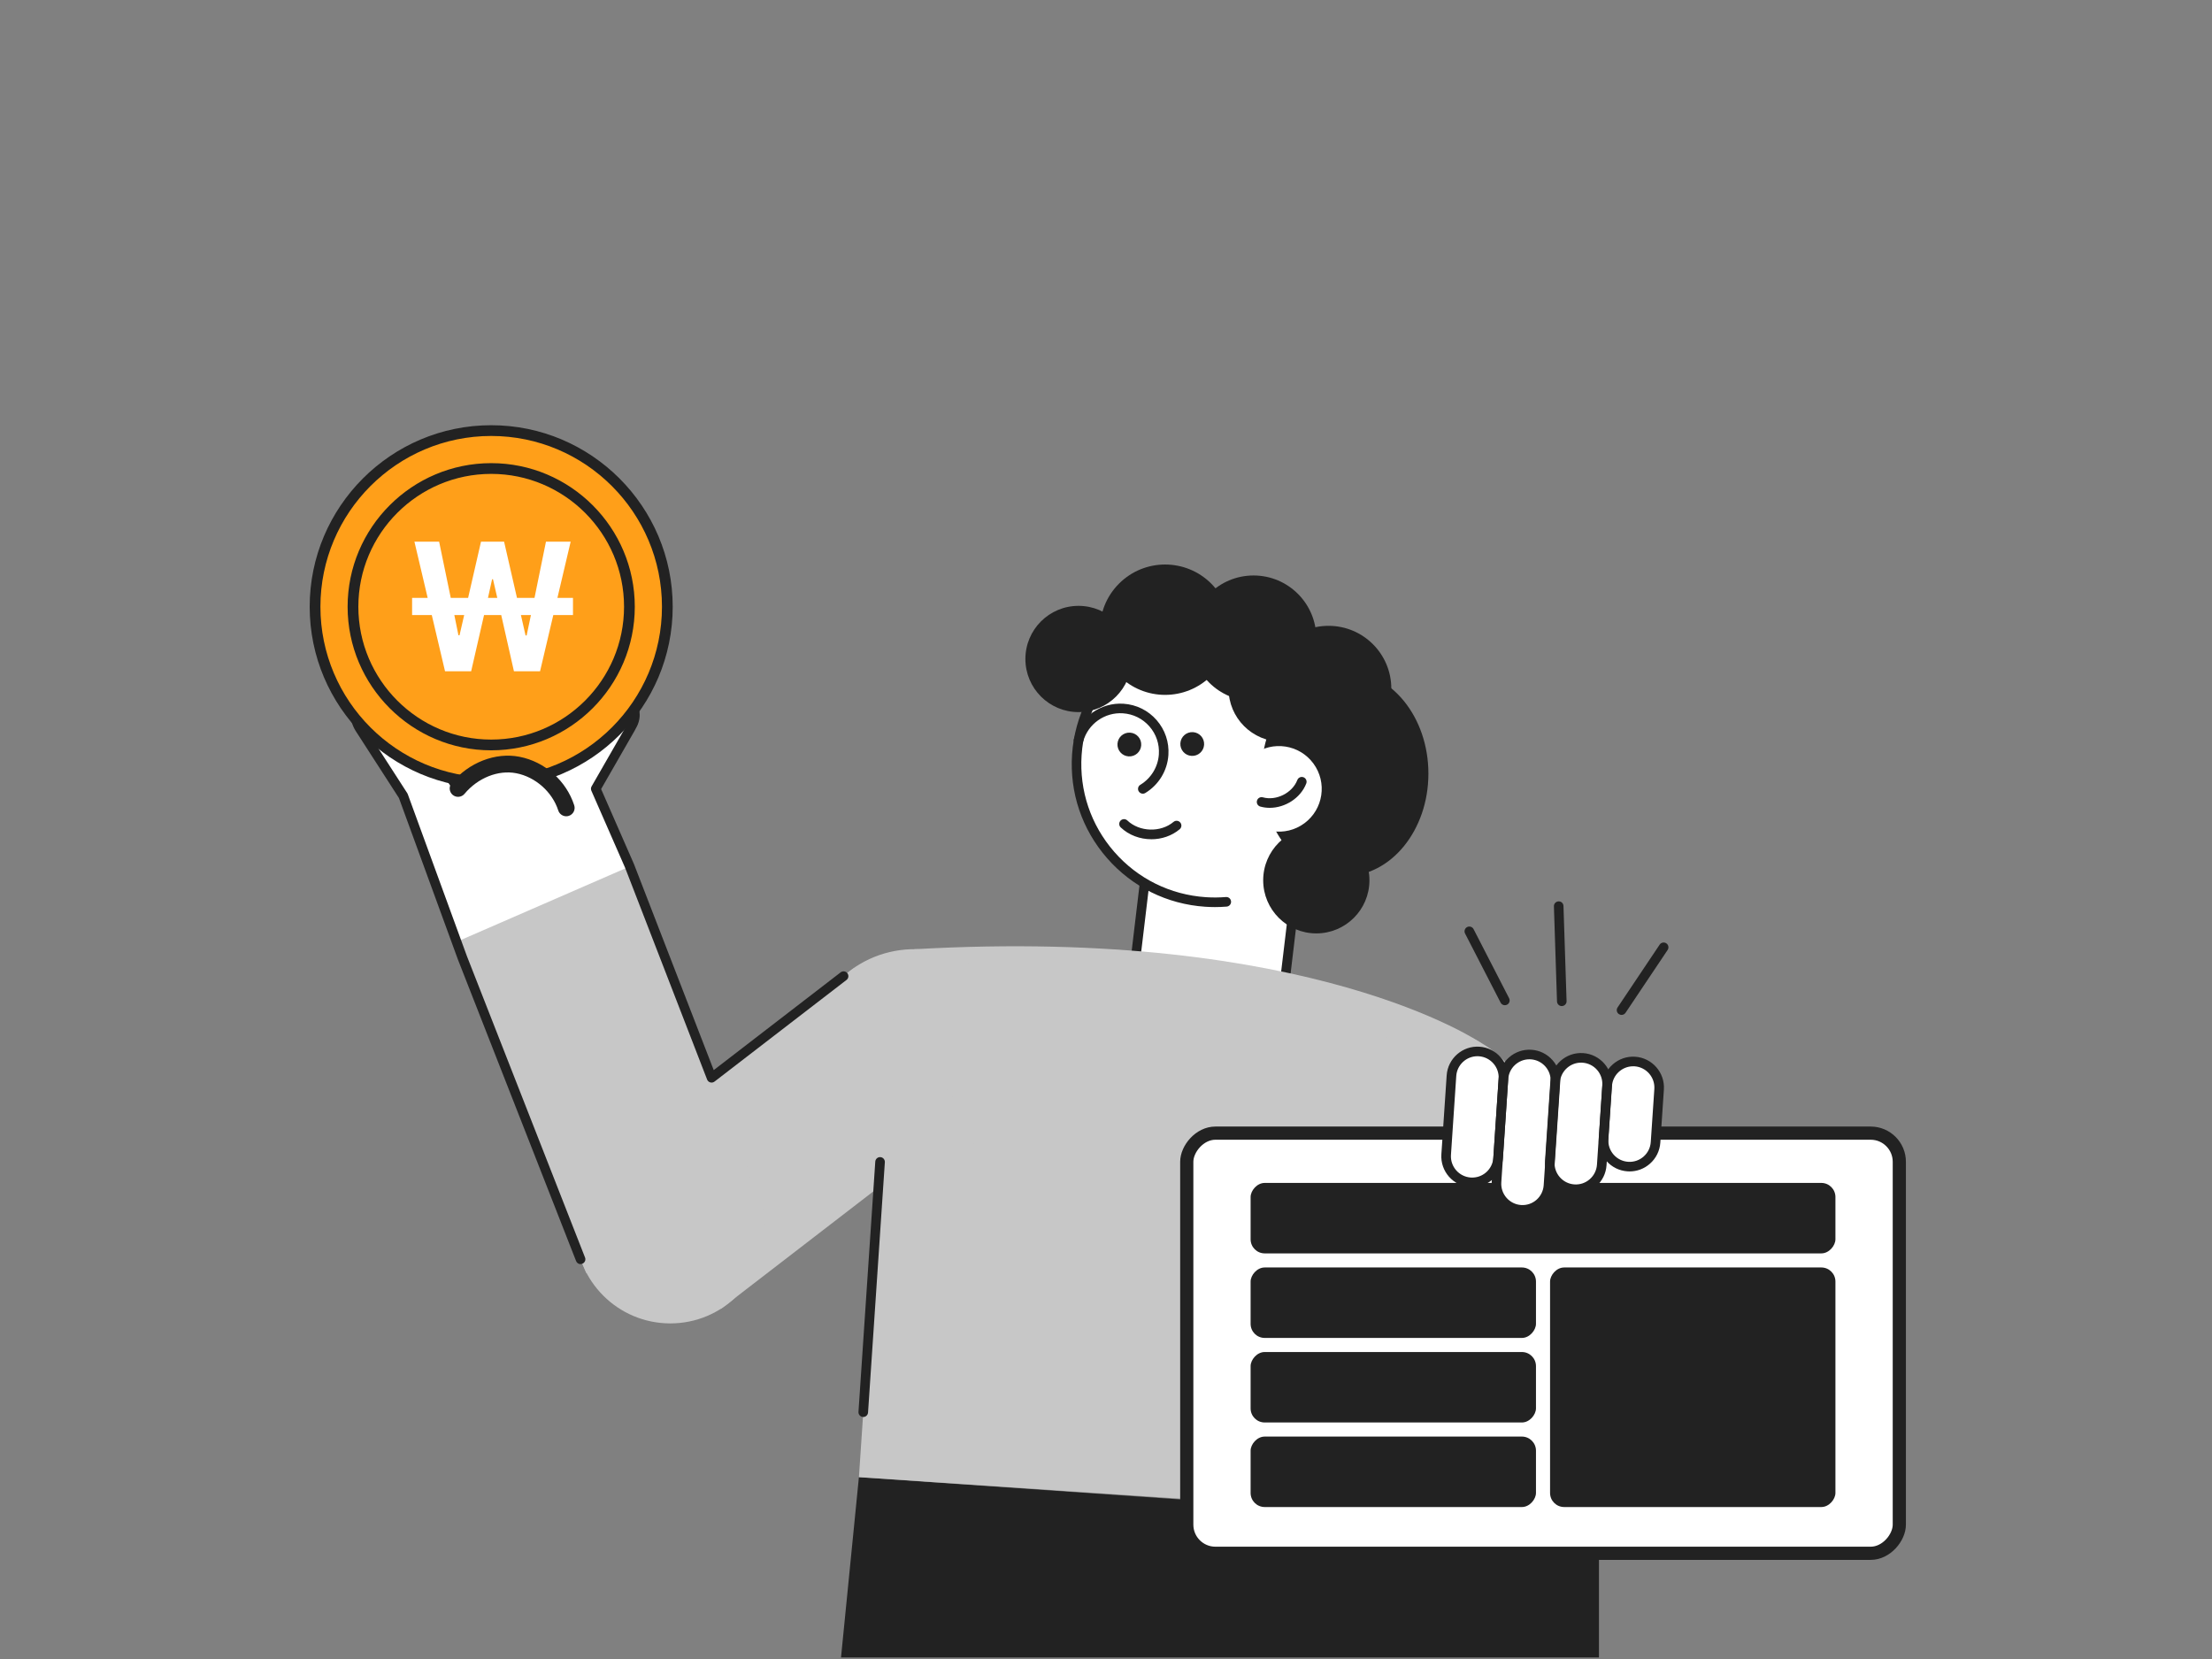 <svg width="600" height="450" viewBox="0 0 600 450" fill="none" xmlns="http://www.w3.org/2000/svg">
<rect x="0" y="0" width="600" height="450" fill="#808080" stroke="none"/>
<path d="M433.715 414.589L433.714 449.582H228.123L232.975 400.68L433.715 414.589Z" fill="#222222"/>
<path d="M312.428 223.043L353.074 227.896L348.22 268.542L307.574 263.689L312.428 223.043Z" fill="white"/>
<path d="M348.224 269.844C348.516 269.844 348.796 269.746 349.03 269.564C349.303 269.35 349.479 269.037 349.518 268.699L353.471 235.568C353.556 234.852 353.049 234.209 352.333 234.124L311.691 229.273C311.353 229.234 311.002 229.332 310.735 229.54C310.462 229.754 310.287 230.066 310.248 230.405L306.294 263.536C306.209 264.251 306.717 264.895 307.432 264.98L348.074 269.831C348.126 269.831 348.178 269.837 348.23 269.837L348.224 269.844ZM350.734 236.55L347.086 267.093L309.025 262.548L312.673 232.004L350.734 236.55Z" fill="#222222"/>
<path d="M401.668 282.85C401.668 282.85 355.713 251.266 247.969 257.482L251.474 296.505L283.071 302.963H354.243L384.527 290.796L401.661 282.85H401.668Z" fill="#C7C7C7"/>
<path d="M319.62 243.427C299.647 237.974 287.876 217.362 293.328 197.389C298.781 177.416 319.393 165.645 339.366 171.097C359.34 176.55 371.111 197.162 365.658 217.136C360.205 237.109 339.593 248.88 319.62 243.427Z" fill="white"/>
<path d="M329.526 246.043C330.599 246.043 331.665 245.998 332.732 245.913C333.447 245.855 333.98 245.224 333.922 244.509C333.863 243.793 333.252 243.254 332.517 243.319C330.716 243.468 328.882 243.481 327.068 243.358C317.424 242.707 308.607 238.344 302.247 231.068C295.887 223.791 292.74 214.473 293.384 204.822C294.717 184.911 312.001 169.799 331.919 171.138C342.141 171.828 351.642 176.848 357.976 184.911C358.418 185.477 359.237 185.574 359.803 185.132C360.369 184.69 360.466 183.871 360.024 183.305C353.235 174.656 343.058 169.278 332.101 168.537C310.772 167.107 292.233 183.305 290.796 204.647C290.1 214.986 293.475 224.974 300.296 232.778C307.118 240.581 316.566 245.257 326.905 245.952C327.783 246.011 328.661 246.043 329.539 246.043H329.526Z" fill="#222222"/>
<path d="M309.982 215.292C310.21 215.292 310.444 215.233 310.658 215.103C314.3 212.892 316.647 209.043 316.927 204.796C317.161 201.317 316.023 197.949 313.728 195.322C311.432 192.695 308.246 191.121 304.767 190.887C298.602 190.471 292.938 194.489 291.3 200.44C291.111 201.129 291.514 201.851 292.21 202.039C292.906 202.228 293.621 201.825 293.81 201.129C295.123 196.362 299.662 193.143 304.598 193.482C307.387 193.67 309.937 194.932 311.777 197.032C313.617 199.139 314.527 201.831 314.339 204.621C314.111 208.022 312.232 211.104 309.312 212.873C308.701 213.243 308.499 214.043 308.877 214.661C309.124 215.064 309.553 215.285 309.989 215.285L309.982 215.292Z" fill="#222222"/>
<path d="M303.114 201.734C302.997 203.509 304.336 205.05 306.118 205.167C307.9 205.285 309.434 203.945 309.551 202.163C309.669 200.388 308.329 198.847 306.547 198.73C304.772 198.613 303.231 199.952 303.114 201.734Z" fill="#222222"/>
<path d="M320.172 201.597C320.055 203.373 321.395 204.914 323.177 205.031C324.952 205.148 326.493 203.808 326.61 202.027C326.727 200.251 325.388 198.71 323.606 198.593C321.831 198.476 320.289 199.816 320.172 201.597Z" fill="#222222"/>
<path d="M312.29 227.648C315.053 227.648 317.817 226.75 319.982 224.936C320.535 224.474 320.607 223.655 320.145 223.102C319.683 222.549 318.864 222.478 318.311 222.94C314.826 225.866 309.084 225.684 305.787 222.549C305.267 222.055 304.441 222.075 303.947 222.595C303.452 223.115 303.472 223.941 303.992 224.435C306.236 226.562 309.259 227.641 312.29 227.641V227.648Z" fill="#222222"/>
<path d="M364.824 237.649C352.326 237.649 342.194 225.197 342.194 209.837C342.194 194.476 352.326 182.024 364.824 182.024C377.322 182.024 387.453 194.476 387.453 209.837C387.453 225.197 377.322 237.649 364.824 237.649Z" fill="#222222"/>
<path d="M240.583 287.399L389.324 297.383L381.721 410.659L232.98 400.676L240.583 287.399Z" fill="#C7C7C7"/>
<path d="M219.908 292.937C216.248 277.432 225.851 261.896 241.356 258.236C256.862 254.577 272.398 264.18 276.057 279.685C279.717 295.19 270.114 310.726 254.609 314.386C239.104 318.046 223.567 308.443 219.908 292.937Z" fill="#C7C7C7"/>
<path d="M231.556 262.65L262.797 303.217L195.521 355.026L164.28 314.459L231.556 262.65Z" fill="#C7C7C7"/>
<path d="M362.908 323.183C354.459 309.677 358.558 291.878 372.064 283.429C385.57 274.98 403.369 279.079 411.818 292.585C420.268 306.091 416.168 323.89 402.662 332.339C389.156 340.788 371.358 336.689 362.908 323.183Z" fill="#C7C7C7"/>
<rect x="-1.788" y="1.788" width="193.278" height="113.963" rx="7.768" transform="matrix(-1 0 0 1 513.397 305.574)" fill="white"/>
<rect x="-1.788" y="1.788" width="193.278" height="113.963" rx="7.768" transform="matrix(-1 0 0 1 513.397 305.574)" stroke="#222222" stroke-width="3.576"/>
<rect width="158.629" height="19.112" rx="3.822" transform="matrix(-1 0 0 1 497.855 320.865)" fill="#222222"/>
<rect width="77.403" height="64.981" rx="3.822" transform="matrix(-1 0 0 1 497.855 343.798)" fill="#222222"/>
<rect width="77.403" height="19.112" rx="3.822" transform="matrix(-1 0 0 1 416.629 343.798)" fill="#222222"/>
<rect width="77.403" height="19.112" rx="3.822" transform="matrix(-1 0 0 1 416.629 366.732)" fill="#222222"/>
<rect width="77.403" height="19.112" rx="3.822" transform="matrix(-1 0 0 1 416.629 389.667)" fill="#222222"/>
<path d="M121.844 250.666L169.5 231.941L206.692 326.6L159.035 345.324L121.844 250.666Z" fill="#C7C7C7"/>
<path d="M181.819 358.971C167.619 358.971 156.108 347.459 156.108 333.259C156.108 319.058 167.619 307.547 181.819 307.547C196.02 307.547 207.531 319.058 207.531 333.259C207.531 347.459 196.02 358.971 181.819 358.971Z" fill="#C7C7C7"/>
<path d="M123.536 255.61C118.665 243.814 114.705 231.315 109.705 218.011C109.035 216.229 107.188 211.293 107.188 211.293C118.386 206.995 135.625 200.954 146.822 196.662C148.884 195.869 152.714 194.49 152.714 194.49C157.753 206.293 165.472 223.356 170.512 235.158L123.536 255.61Z" fill="white"/>
<path d="M142.878 202.99L133.3 178.683C132.155 175.652 133.683 172.264 136.713 171.113L137.149 170.944C140.179 169.8 143.567 171.328 144.718 174.358L154.297 198.666L142.878 202.983V202.99Z" fill="white"/>
<path d="M160.541 191.151L150.229 209.113L160.82 215.193L171.128 197.237C172.741 194.429 171.768 190.833 168.959 189.221L168.553 188.988C165.745 187.376 162.15 188.348 160.537 191.157L160.541 191.151Z" fill="white"/>
<path d="M131.984 208.381L119.784 176.355C118.64 173.324 120.168 169.936 123.198 168.785L123.634 168.616C126.664 167.472 130.052 169 131.203 172.03L143.402 204.056L131.984 208.374V208.381Z" fill="white"/>
<path d="M121.077 213.772L109.288 181.603C108.143 178.572 109.671 175.184 112.702 174.033L113.137 173.864C116.168 172.72 119.556 174.248 120.707 177.278L132.496 209.447L121.077 213.765V213.772Z" fill="white"/>
<path d="M107.448 212.854L97.642 198.256C95.6 195.739 95.984 192.039 98.501 189.997L98.865 189.704C101.381 187.663 105.081 188.046 107.123 190.563L123.309 211.059L107.448 212.848V212.854Z" fill="white"/>
<path d="M152.722 194.491C152.722 194.491 154.25 200.037 157.488 196.48L157.215 201.462L155.323 203.334L153.04 199.842L150.719 194.211L152.728 194.484L152.722 194.491Z" fill="white"/>
<path d="M157.478 342.87C157.634 342.87 157.797 342.844 157.953 342.779C158.623 342.519 158.954 341.764 158.688 341.095L126.642 259.329L110.606 215.416C110.574 215.325 110.528 215.241 110.476 215.156L98.622 196.786C98.622 196.786 97.256 194.62 97.731 192.637C97.972 191.649 98.628 190.849 99.74 190.199C102.133 188.8 104.689 190.498 105.703 191.59C110.919 197.176 117.363 206.202 117.428 206.293C117.805 206.826 118.52 206.989 119.092 206.69C119.671 206.384 119.931 205.701 119.704 205.09L110.736 180.835C110.593 180.464 109.501 177.291 112.616 175.314C115.776 173.311 118.169 175.34 118.436 175.58C118.442 175.587 118.579 175.71 118.767 175.938C119.223 177.05 119.873 177.954 120.081 178.227C120.471 178.741 121.18 178.89 121.739 178.585C122.305 178.279 122.558 177.603 122.337 176.998C121.967 175.99 121.479 175.203 121.063 174.637C120.933 174.254 120.868 173.909 120.933 173.669L121.017 173.337C121.388 171.802 121.811 170.066 125.212 169.292C128.58 168.525 130.18 172.095 130.245 172.244L131.948 176.718C132.176 177.317 132.813 177.661 133.438 177.525C134.068 177.388 134.504 176.816 134.465 176.179C134.465 176.068 134.38 173.226 137.443 172.01C137.469 171.997 137.495 171.984 137.521 171.978C137.625 171.932 140.259 170.749 142.548 172.745C142.548 172.745 143.393 173.604 144.161 175.541L151.736 194.62C151.944 195.258 152.881 197.846 154.832 198.503C155.482 198.717 156.483 198.802 157.621 198.002C157.94 197.794 158.629 197.209 159.52 195.661L161.913 191.493C161.913 191.493 161.939 191.441 161.952 191.415C161.985 191.35 162.96 189.496 165.405 189.223C167.896 188.944 169.69 190.959 169.71 190.985C169.729 191.005 169.749 191.031 169.768 191.05C169.84 191.122 171.628 193.027 170.581 195.557C170.581 195.557 170.295 196.188 169.82 197.02L160.469 213.303C160.261 213.66 160.242 214.096 160.404 214.473L169.56 235.38L191.8 292.818C191.949 293.202 192.268 293.488 192.665 293.599C193.061 293.709 193.484 293.625 193.809 293.378L229.613 265.806C230.185 265.37 230.289 264.551 229.847 263.985C229.412 263.413 228.592 263.309 228.02 263.751L193.594 290.263L171.966 234.391L163.051 214.031L172.077 198.314C172.636 197.339 172.961 196.61 172.974 196.578C174.626 192.592 172.005 189.626 171.654 189.256C171.342 188.904 168.825 186.232 165.119 186.642C161.451 187.051 159.871 189.789 159.644 190.225L157.264 194.367C156.711 195.336 156.314 195.719 156.204 195.817C156.171 195.836 156.191 195.823 156.132 195.869C155.82 196.09 155.69 196.051 155.651 196.038C155.157 195.875 154.487 194.724 154.194 193.801C154.188 193.769 154.175 193.736 154.162 193.71L146.573 174.592C145.578 172.069 144.414 170.944 144.284 170.82C140.831 167.803 136.949 169.39 136.448 169.617C134.842 170.261 133.756 171.256 133.054 172.316L132.657 171.276C131.773 169.247 128.996 165.774 124.633 166.769C119.814 167.868 118.949 170.853 118.527 172.576C116.738 171.737 114.066 171.334 111.231 173.135C107.231 175.671 107.576 179.898 108.317 181.777L114.183 197.644C112.148 195.043 109.794 192.175 107.609 189.834C105.508 187.584 101.743 186.037 98.433 187.968C96.691 188.983 95.605 190.361 95.201 192.065C94.473 195.147 96.359 198.093 96.443 198.216L108.213 216.463L124.21 260.272L156.269 342.07C156.47 342.584 156.958 342.896 157.478 342.896V342.87Z" fill="#222222"/>
<path d="M132.287 208.686C132.436 208.686 132.592 208.66 132.742 208.602C133.418 208.348 133.756 207.6 133.509 206.931L122.35 176.979C122.103 176.303 121.349 175.965 120.679 176.212C120.003 176.465 119.665 177.213 119.912 177.883L131.071 207.834C131.266 208.355 131.76 208.68 132.287 208.68V208.686Z" fill="#222222"/>
<path d="M143.128 203.964C143.277 203.964 143.433 203.938 143.589 203.88C144.259 203.626 144.604 202.878 144.35 202.202L134.394 175.775C134.141 175.105 133.393 174.76 132.717 175.014C132.047 175.268 131.702 176.016 131.956 176.692L141.912 203.119C142.107 203.639 142.601 203.964 143.128 203.964Z" fill="#222222"/>
<path d="M124.249 215.169C124.503 215.169 124.763 215.097 124.984 214.941C125.576 214.531 125.725 213.725 125.316 213.133L119.561 204.79C119.151 204.199 118.345 204.049 117.753 204.459C117.161 204.868 117.012 205.675 117.421 206.266L123.176 214.61C123.43 214.974 123.833 215.169 124.249 215.169Z" fill="#222222"/>
<g clip-path="url(#clip0_4119_936)">
<path d="M133.235 212.353C159.622 212.353 181.013 190.962 181.013 164.575C181.013 138.188 159.622 116.797 133.235 116.797C106.848 116.797 85.457 138.188 85.457 164.575C85.457 190.962 106.848 212.353 133.235 212.353Z" fill="#FF9F19"/>
<path d="M133.235 213.802C106.089 213.802 84 191.72 84 164.575C84 137.429 106.089 115.34 133.235 115.34C160.38 115.34 182.47 137.422 182.47 164.575C182.47 191.728 160.38 213.81 133.235 213.81V213.802ZM133.235 118.254C107.692 118.254 86.914 139.032 86.914 164.575C86.914 190.117 107.692 210.896 133.235 210.896C158.778 210.896 179.556 190.117 179.556 164.575C179.556 139.032 158.77 118.254 133.235 118.254Z" fill="#222222"/>
<path d="M133.237 202.066C153.943 202.066 170.728 185.28 170.728 164.575C170.728 143.869 153.943 127.084 133.237 127.084C112.531 127.084 95.746 143.869 95.746 164.575C95.746 185.28 112.531 202.066 133.237 202.066Z" fill="#FF9F19"/>
<path d="M120.713 182.075L117.121 166.832H111.781V162.172H116.004L112.412 146.929H119.111L122.266 162.172H126.975L130.47 146.929H136.733L140.228 162.172H144.985L148.092 146.929H154.791L151.199 162.172H155.422V166.832H150.082L146.49 182.075H139.403L135.956 166.832H131.296L127.801 182.075H120.713ZM123.237 166.832L124.354 172.318H124.645L125.907 166.832H123.237ZM132.364 162.172H134.888L133.723 157.123H133.48L132.364 162.172ZM141.296 166.832L142.558 172.366H142.849L144.014 166.832H141.296Z" fill="white"/>
<path d="M133.237 203.523C111.76 203.523 94.289 186.052 94.289 164.575C94.289 143.097 111.76 125.627 133.237 125.627C154.714 125.627 172.185 143.097 172.185 164.575C172.185 186.052 154.714 203.523 133.237 203.523ZM133.237 128.541C113.37 128.541 97.203 144.707 97.203 164.575C97.203 184.442 113.37 200.609 133.237 200.609C153.104 200.609 169.271 184.442 169.271 164.575C169.271 144.707 153.104 128.541 133.237 128.541Z" fill="#222222"/>
</g>
<path d="M124.249 213.868C128.177 209.166 134.452 206.338 140.467 207.508C146.482 208.679 151.704 213.302 153.59 219.135L124.249 213.868Z" fill="white"/>
<path d="M153.589 221.411C153.823 221.411 154.057 221.379 154.291 221.301C155.488 220.917 156.145 219.629 155.755 218.433C153.602 211.774 147.776 206.604 140.902 205.271C134.4 204.01 127.182 206.812 122.506 212.405C121.7 213.367 121.83 214.804 122.792 215.611C123.761 216.417 125.192 216.287 125.998 215.325C129.627 210.981 135.141 208.789 140.037 209.739C145.227 210.747 149.805 214.798 151.424 219.831C151.736 220.793 152.627 221.411 153.589 221.411Z" fill="#222222"/>
<path d="M398.842 320.702C394.954 320.442 392.008 317.074 392.268 313.185L393.705 291.785C393.965 287.896 397.334 284.95 401.222 285.21C405.111 285.47 408.057 288.839 407.797 292.727L406.359 314.128C406.099 318.017 402.731 320.962 398.842 320.702Z" fill="white"/>
<path d="M412.49 328.161C408.601 327.901 405.656 324.532 405.916 320.643L407.795 292.617C408.055 288.728 411.423 285.782 415.312 286.042C419.201 286.302 422.146 289.671 421.886 293.56L420.007 321.586C419.747 325.475 416.379 328.421 412.49 328.161Z" fill="white"/>
<path d="M426.957 322.555C423.068 322.295 420.122 318.926 420.383 315.038L421.826 293.52C422.086 289.631 425.455 286.686 429.343 286.946C433.232 287.206 436.178 290.574 435.918 294.463L434.474 315.98C434.214 319.869 430.845 322.815 426.957 322.555Z" fill="white"/>
<path d="M441.545 316.429C437.656 316.169 434.71 312.8 434.971 308.912L435.939 294.508C436.2 290.62 439.568 287.674 443.457 287.934C447.345 288.194 450.291 291.562 450.031 295.451L449.062 309.855C448.802 313.743 445.433 316.689 441.545 316.429Z" fill="white"/>
<path d="M399.317 322.022C403.674 322.022 407.354 318.634 407.654 314.219L409.091 292.818C409.396 288.221 405.911 284.228 401.307 283.916C396.722 283.604 392.717 287.096 392.405 291.7L390.968 313.1C390.662 317.698 394.147 321.69 398.751 322.002C398.94 322.015 399.129 322.022 399.317 322.022ZM400.748 286.497C400.878 286.497 401.008 286.497 401.138 286.51C404.305 286.725 406.711 289.476 406.503 292.643L405.066 314.043C404.851 317.21 402.107 319.622 398.933 319.401C395.767 319.187 393.361 316.436 393.569 313.269L395.006 291.869C395.207 288.832 397.75 286.497 400.748 286.497Z" fill="#222222"/>
<path d="M412.972 329.481C417.329 329.481 421.009 326.093 421.309 321.677L423.188 293.65C423.337 291.42 422.609 289.268 421.139 287.59C419.67 285.906 417.634 284.898 415.404 284.748C410.807 284.443 406.807 287.928 406.502 292.532L404.622 320.559C404.317 325.156 407.802 329.149 412.406 329.461C412.595 329.474 412.783 329.481 412.972 329.481ZM414.845 287.33C414.975 287.33 415.105 287.33 415.235 287.343C416.77 287.447 418.174 288.143 419.189 289.3C420.203 290.458 420.704 291.94 420.6 293.475L418.72 321.502C418.506 324.668 415.768 327.081 412.588 326.86C409.422 326.645 407.016 323.895 407.224 320.728L409.103 292.701C409.304 289.664 411.847 287.33 414.845 287.33Z" fill="#222222"/>
<path d="M427.438 323.875C429.461 323.875 431.392 323.153 432.927 321.807C434.611 320.338 435.619 318.302 435.768 316.072L437.212 294.554C437.517 289.957 434.032 285.958 429.428 285.652C427.198 285.502 425.045 286.231 423.367 287.7C421.683 289.17 420.675 291.205 420.526 293.436L419.082 314.953C418.777 319.551 422.262 323.544 426.866 323.856C427.055 323.869 427.25 323.875 427.438 323.875ZM428.862 288.24C428.992 288.24 429.122 288.24 429.259 288.253C432.426 288.468 434.832 291.218 434.617 294.385L433.174 315.903C433.07 317.437 432.374 318.842 431.216 319.856C430.059 320.871 428.583 321.372 427.042 321.268C423.875 321.053 421.469 318.302 421.677 315.135L423.12 293.618C423.224 292.083 423.92 290.679 425.078 289.664C426.138 288.741 427.464 288.24 428.862 288.24Z" fill="#222222"/>
<path d="M442.026 317.744C444.049 317.744 445.98 317.022 447.514 315.676C449.199 314.206 450.207 312.171 450.356 309.94L451.325 295.537C451.631 290.939 448.145 286.947 443.541 286.635C438.963 286.323 434.951 289.814 434.639 294.418L433.67 308.822C433.521 311.052 434.249 313.205 435.719 314.883C437.188 316.567 439.223 317.575 441.454 317.724C441.643 317.737 441.838 317.744 442.026 317.744ZM442.982 289.223C443.112 289.223 443.242 289.223 443.372 289.236C446.539 289.45 448.945 292.201 448.737 295.368L447.768 309.771C447.664 311.306 446.968 312.711 445.811 313.725C444.653 314.739 443.171 315.24 441.636 315.136C440.101 315.032 438.697 314.336 437.682 313.179C436.668 312.021 436.167 310.539 436.271 309.004L437.24 294.6C437.442 291.564 439.984 289.229 442.982 289.229V289.223Z" fill="#222222"/>
<path d="M337.568 220.867C333.763 215.707 334.861 208.44 340.02 204.635C345.179 200.83 352.446 201.928 356.251 207.087C360.056 212.246 358.958 219.513 353.799 223.318C348.64 227.123 341.373 226.026 337.568 220.867Z" fill="white"/>
<path d="M344.406 219.123C348.6 219.123 352.794 216.476 354.322 212.516C354.582 211.846 354.244 211.092 353.575 210.832C352.905 210.572 352.15 210.91 351.897 211.58C350.544 215.091 346.174 217.283 342.552 216.275C341.857 216.08 341.141 216.489 340.953 217.179C340.758 217.868 341.167 218.59 341.857 218.778C342.695 219.012 343.554 219.123 344.412 219.123H344.406Z" fill="#222222"/>
<path d="M360.366 203.802C350.964 203.802 343.342 196.18 343.342 186.778C343.342 177.376 350.964 169.754 360.366 169.754C369.769 169.754 377.391 177.376 377.391 186.778C377.391 196.18 369.769 203.802 360.366 203.802Z" fill="#222222"/>
<path d="M340.023 190.146C330.621 190.146 322.999 182.524 322.999 173.122C322.999 163.72 330.621 156.098 340.023 156.098C349.425 156.098 357.047 163.72 357.047 173.122C357.047 182.524 349.425 190.146 340.023 190.146Z" fill="#222222"/>
<path d="M303.536 183.307C296.631 176.402 296.631 165.207 303.536 158.302C310.441 151.398 321.636 151.398 328.541 158.302C335.445 165.207 335.445 176.402 328.541 183.307C321.636 190.212 310.441 190.212 303.536 183.307Z" fill="#222222"/>
<path d="M292.547 193.156C284.588 193.156 278.137 186.704 278.137 178.746C278.137 170.788 284.588 164.336 292.547 164.336C300.505 164.336 306.957 170.788 306.957 178.746C306.957 186.704 300.505 193.156 292.547 193.156Z" fill="#222222"/>
<path d="M347.652 201.187C339.694 201.187 333.242 194.736 333.242 186.777C333.242 178.819 339.694 172.367 347.652 172.367C355.611 172.367 362.062 178.819 362.062 186.777C362.062 194.736 355.611 201.187 347.652 201.187Z" fill="#222222"/>
<path d="M357.047 253.183C349.088 253.183 342.637 246.732 342.637 238.773C342.637 230.815 349.088 224.363 357.047 224.363C365.005 224.363 371.457 230.815 371.457 238.773C371.457 246.732 365.005 253.183 357.047 253.183Z" fill="#222222"/>
<path d="M234.16 384.356C234.837 384.356 235.409 383.83 235.455 383.14L240.013 315.252C240.058 314.536 239.519 313.912 238.803 313.867C238.088 313.815 237.47 314.361 237.418 315.076L232.86 382.965C232.814 383.68 233.354 384.304 234.069 384.35C234.095 384.35 234.128 384.35 234.16 384.35V384.356Z" fill="#222222"/>
<path d="M439.848 275.293C440.264 275.293 440.68 275.092 440.927 274.715L452.34 257.677C452.736 257.079 452.58 256.273 451.982 255.876C451.384 255.473 450.577 255.635 450.174 256.234L438.762 273.271C438.365 273.869 438.521 274.675 439.12 275.072C439.341 275.222 439.594 275.293 439.841 275.293H439.848Z" fill="#222222"/>
<path d="M423.628 272.893C423.628 272.893 423.654 272.893 423.674 272.893C424.389 272.867 424.955 272.269 424.929 271.554L424.09 245.751C424.064 245.036 423.498 244.47 422.75 244.496C422.035 244.522 421.469 245.12 421.495 245.836L422.334 271.638C422.36 272.341 422.932 272.9 423.635 272.9L423.628 272.893Z" fill="#222222"/>
<path d="M408.191 272.66C408.393 272.66 408.595 272.614 408.783 272.517C409.42 272.191 409.674 271.405 409.342 270.767L399.705 252.026C399.38 251.389 398.593 251.136 397.956 251.467C397.319 251.792 397.065 252.579 397.397 253.216L407.034 271.957C407.261 272.406 407.717 272.666 408.191 272.666V272.66Z" fill="#222222"/>
<defs>
<clipPath id="clip0_4119_936">
<rect width="98.463" height="98.463" fill="white" transform="translate(84 115.34)"/>
</clipPath>
</defs>
</svg>
